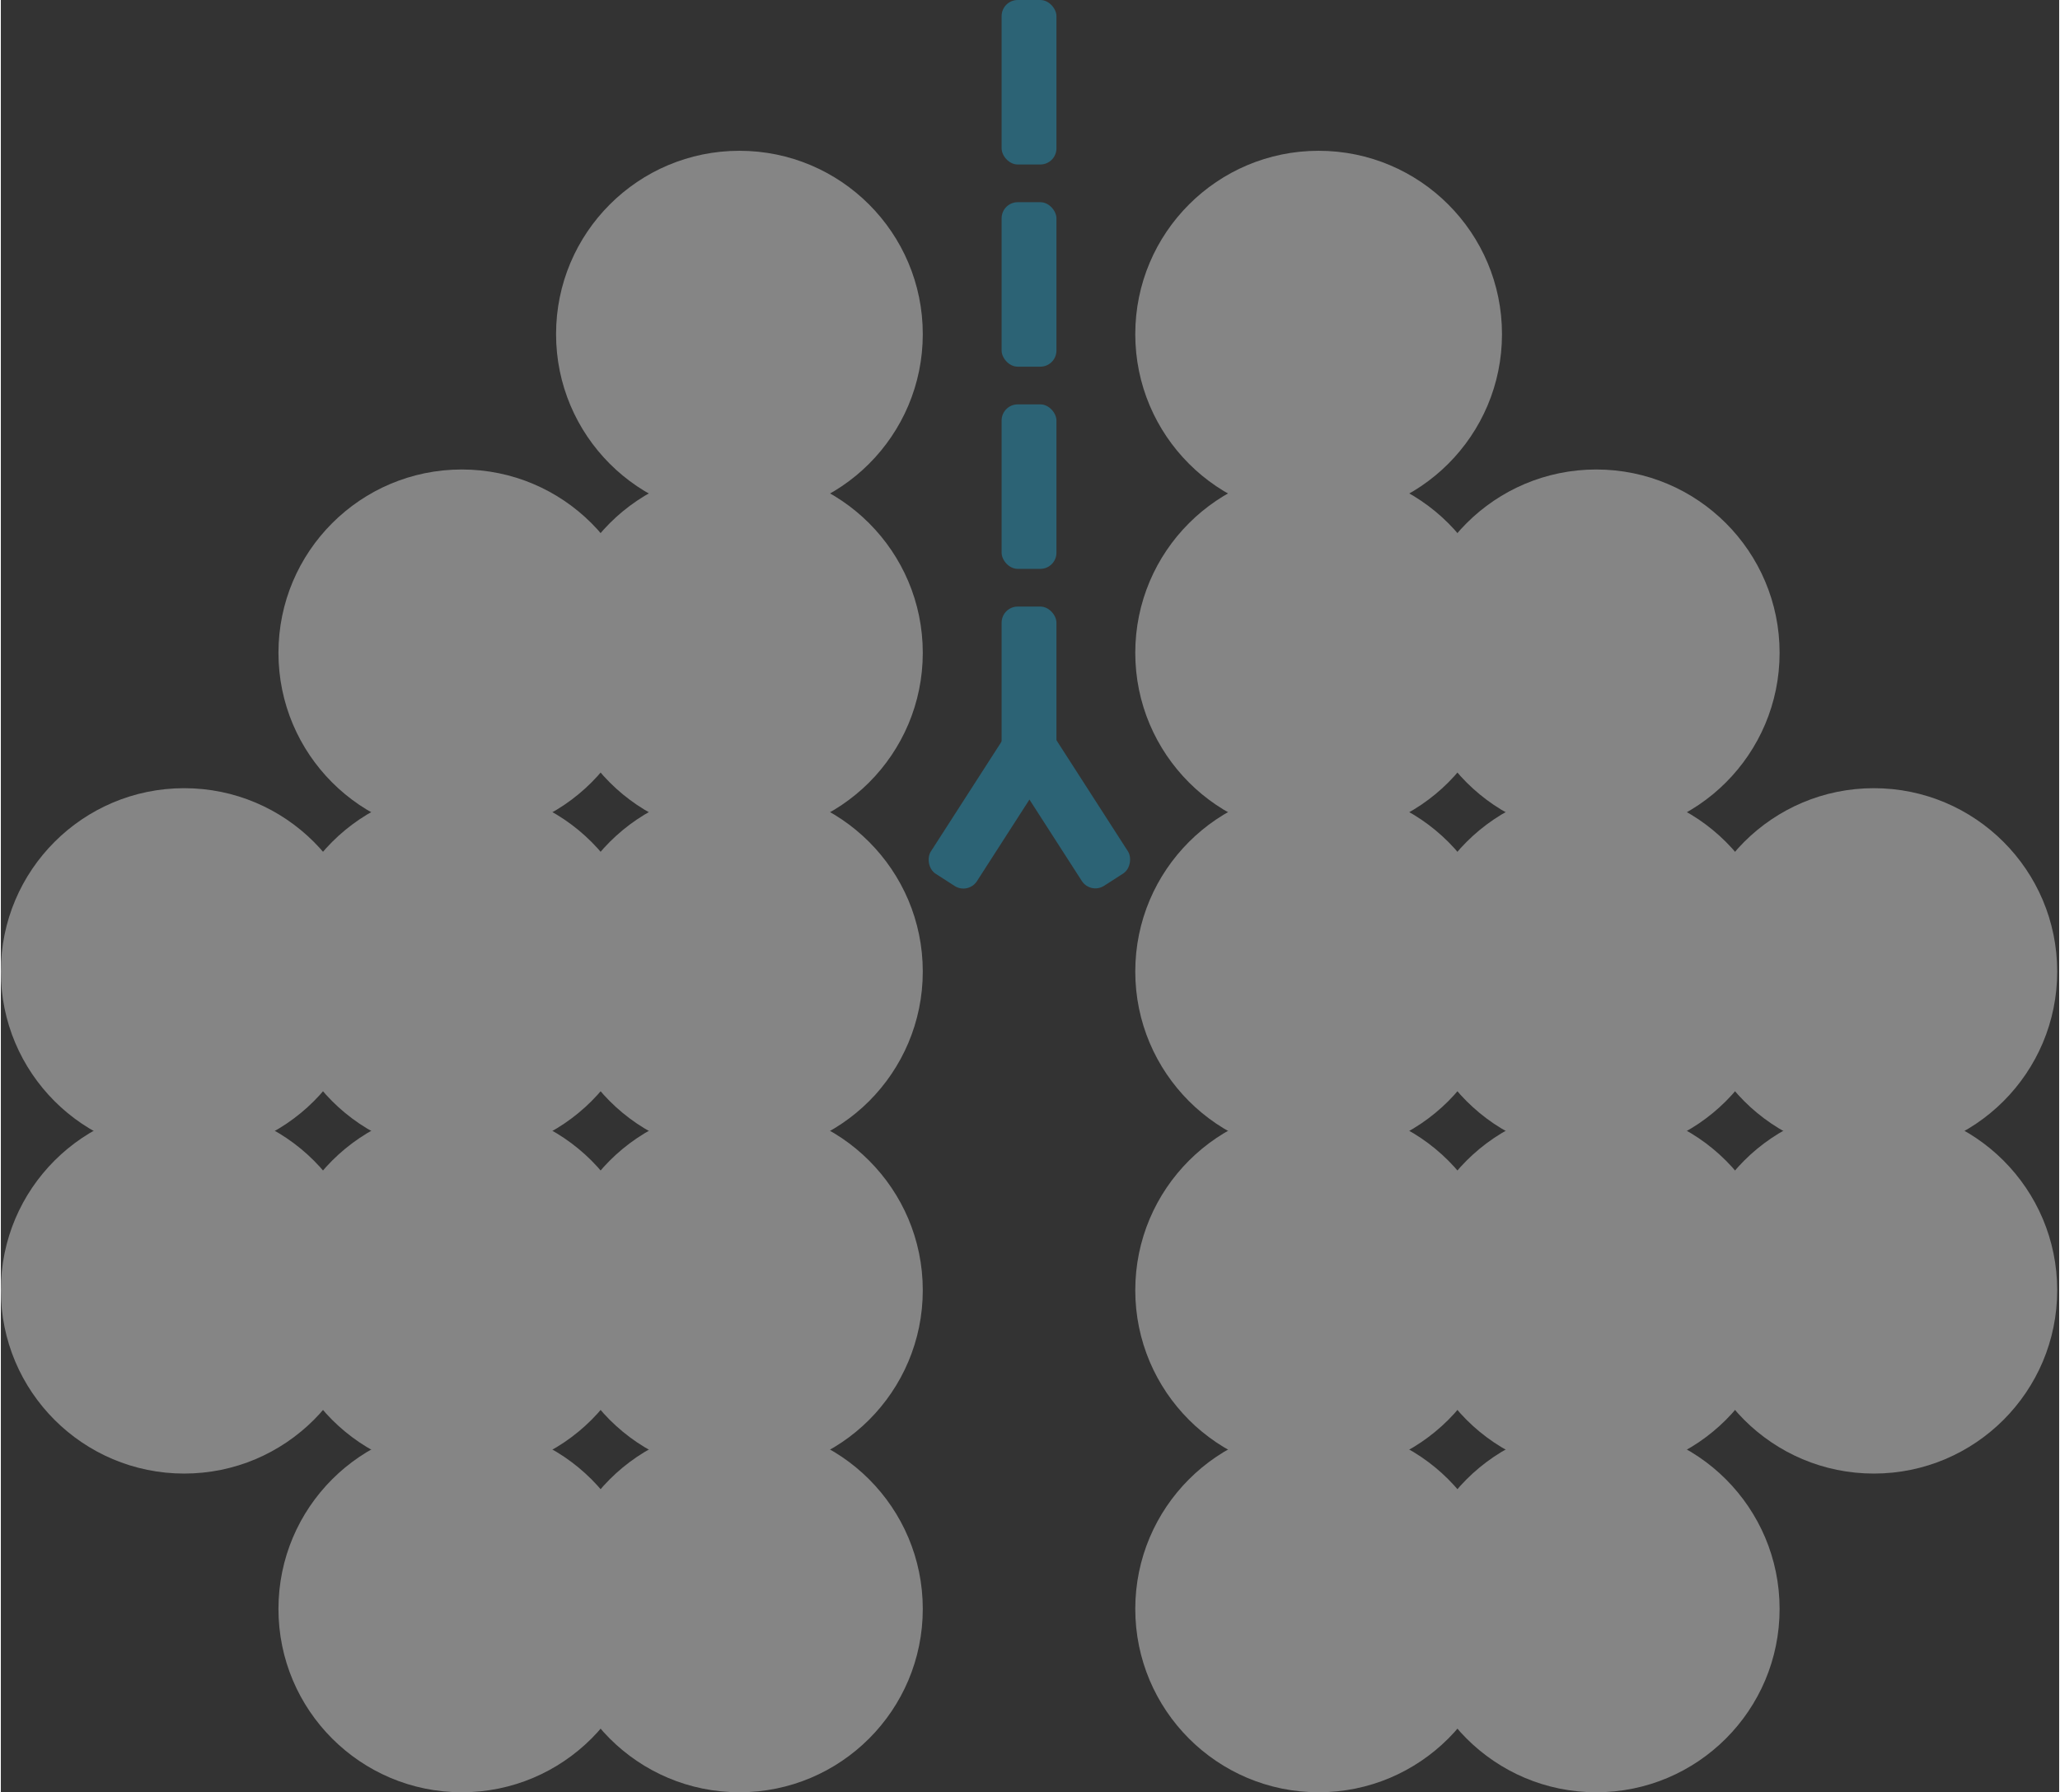 
<svg
	fill="none"
	viewBox="0 0 511 445"
	width="231"
	height="201"
	xmlns="http://www.w3.org/2000/svg"
	><rect x="0" y="0" width="511" height="445" fill="#333333" stroke="none"/><g opacity=".4"
		><g fill="#fff"
			><circle cx="327.156" cy="82.959" r="45.521" /><circle
				r="45.521"
				transform="matrix(-1 0 0 1 183.361 82.959)"
			/><circle cx="327.156" cy="162.089" r="45.521" /><circle
				r="45.521"
				transform="matrix(-1 0 0 1 183.361 162.089)"
			/><circle cx="327.156" cy="241.219" r="45.521" /><circle
				r="45.521"
				transform="matrix(-1 0 0 1 183.361 241.219)"
			/><circle cx="327.156" cy="320.349" r="45.521" /><circle
				r="45.521"
				transform="matrix(-1 0 0 1 183.361 320.349)"
			/><circle cx="396.076" cy="162.089" r="45.521" /><circle
				r="45.521"
				transform="matrix(-1 0 0 1 114.441 162.089)"
			/><circle cx="396.076" cy="241.219" r="45.521" /><circle
				r="45.521"
				transform="matrix(-1 0 0 1 114.441 241.219)"
			/><circle cx="396.076" cy="320.349" r="45.521" /><circle
				r="45.521"
				transform="matrix(-1 0 0 1 114.441 320.349)"
			/><circle cx="327.156" cy="399.479" r="45.521" /><circle
				r="45.521"
				transform="matrix(-1 0 0 1 183.361 399.479)"
			/><circle cx="464.996" cy="241.219" r="45.521" /><circle
				r="45.521"
				transform="matrix(-1 0 0 1 45.521 241.219)"
			/><circle cx="464.996" cy="320.349" r="45.521" /><circle
				r="45.521"
				transform="matrix(-1 0 0 1 45.521 320.349)"
			/><circle cx="396.076" cy="399.479" r="45.521" /><circle
				r="45.521"
				transform="matrix(-1 0 0 1 114.441 399.479)"
			/></g
		><rect
			fill="#20aad7"
			height="40.841"
			rx="4"
			transform="matrix(.841 .541 -.541 .841 137.341 -107.036)"
			width="13.614"
			x="250.959"
			y="180.382"
		/><rect
			fill="#20aad7"
			height="40.841"
			rx="4"
			transform="matrix(.841 -.541 -.541 -.841 270.529 222.101)"
			width="13.614"
		/><rect
			fill="#20aad7"
			height="40.841"
			rx="4"
			width="13.614"
			x="248.452"
			y="150.603"
		/><rect
			fill="#20aad7"
			height="40.841"
			rx="4"
			width="13.614"
			x="248.452"
			y="100.402"
		/><rect
			fill="#20aad7"
			height="40.841"
			rx="4"
			width="13.614"
			x="248.452"
			y="50.201"
		/><rect
			fill="#20aad7"
			height="40.841"
			rx="4"
			width="13.614"
			x="248.452"
		/></g
	></svg
>
